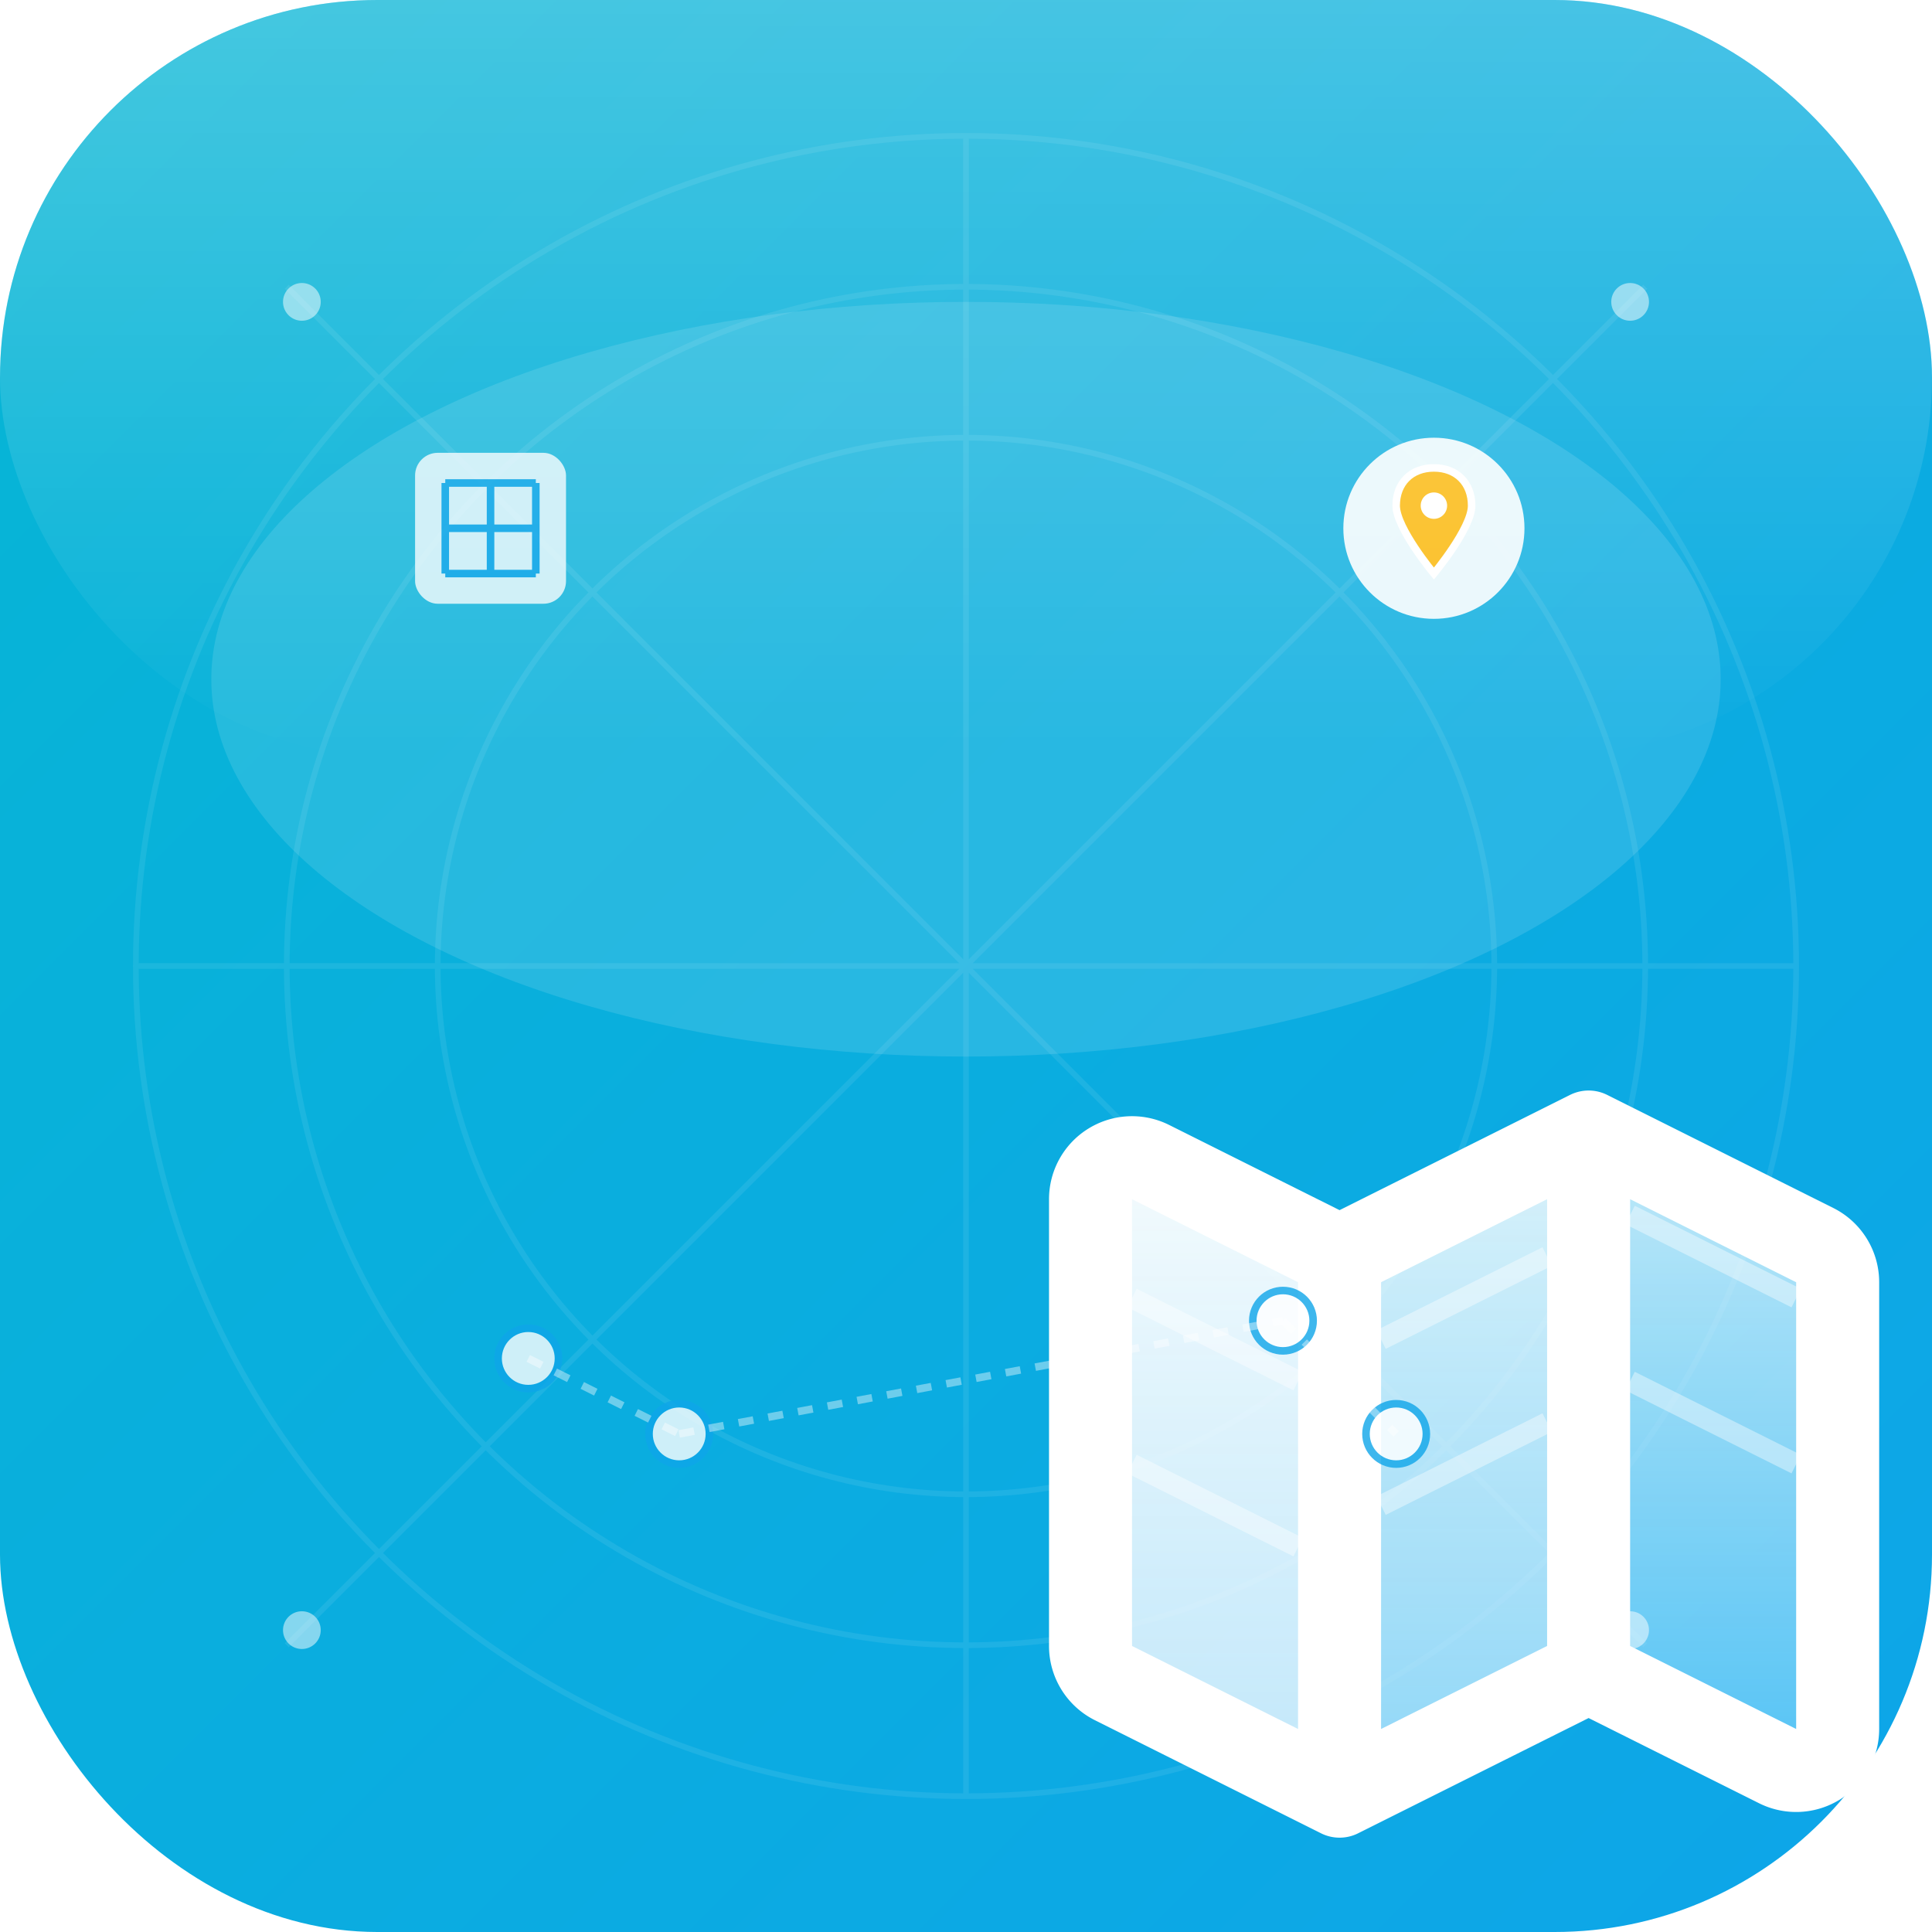 <svg xmlns="http://www.w3.org/2000/svg" viewBox="0 0 512 512" width="512" height="512">
  <defs>
    <!-- 背景渐变 - 使用启动页的天蓝色 #0ea5e9 -->
    <linearGradient id="bgGradient" x1="0%" y1="0%" x2="100%" y2="100%">
      <stop offset="0%" style="stop-color:#06b6d4;stop-opacity:1" />
      <stop offset="100%" style="stop-color:#0ea5e9;stop-opacity:1" />
    </linearGradient>
    
    <!-- 顶部高光 -->
    <linearGradient id="topHighlight" x1="0%" y1="0%" x2="0%" y2="100%">
      <stop offset="0%" style="stop-color:#ffffff;stop-opacity:0.25" />
      <stop offset="100%" style="stop-color:#ffffff;stop-opacity:0" />
    </linearGradient>
    
    <!-- 图层渐变 -->
    <linearGradient id="layerFill1" x1="0%" y1="0%" x2="0%" y2="100%">
      <stop offset="0%" style="stop-color:#ffffff;stop-opacity:0.95" />
      <stop offset="100%" style="stop-color:#e0f2fe;stop-opacity:0.85" />
    </linearGradient>
    <linearGradient id="layerFill2" x1="0%" y1="0%" x2="0%" y2="100%">
      <stop offset="0%" style="stop-color:#ffffff;stop-opacity:0.85" />
      <stop offset="100%" style="stop-color:#bae6fd;stop-opacity:0.75" />
    </linearGradient>
    <linearGradient id="layerFill3" x1="0%" y1="0%" x2="0%" y2="100%">
      <stop offset="0%" style="stop-color:#ffffff;stop-opacity:0.75" />
      <stop offset="100%" style="stop-color:#7dd3fc;stop-opacity:0.65" />
    </linearGradient>
    
    <!-- 阴影滤镜 -->
    <filter id="shadow">
      <feDropShadow dx="0" dy="6" stdDeviation="8" flood-color="#000000" flood-opacity="0.3"/>
    </filter>
    <filter id="lightShadow">
      <feDropShadow dx="0" dy="2" stdDeviation="3" flood-color="#000000" flood-opacity="0.15"/>
    </filter>
  </defs>
  
  <!-- 背景 - 圆角矩形 -->
  <rect width="512" height="512" rx="100" ry="100" fill="url(#bgGradient)"/>
  
  <!-- 背景装饰网格 -->
  <g opacity="0.08" stroke="#ffffff" stroke-width="1.5" fill="none">
    <circle cx="256" cy="256" r="140"/>
    <circle cx="256" cy="256" r="180"/>
    <circle cx="256" cy="256" r="220"/>
    <line x1="256" y1="36" x2="256" y2="476"/>
    <line x1="36" y1="256" x2="476" y2="256"/>
    <line x1="436" y1="76" x2="76" y2="436"/>
    <line x1="76" y1="76" x2="436" y2="436"/>
  </g>
  
  <!-- 背景光晕 -->
  <ellipse cx="256" cy="180" rx="200" ry="100" fill="#ffffff" opacity="0.12"/>
  
  <!-- 主图标组 -->
  <g transform="translate(256, 256) scale(11)">
    <!-- 图层填充 - 增加立体感 -->
    <g opacity="1" filter="url(#lightShadow)">
      <!-- 左侧图层区域 -->
      <path 
        fill="url(#layerFill1)"
        d="M3 5.618v10.764c0 .355.239.666.553.765L9 20V7L3.447 4.724A1 1 0 003 5.618z"
      />
      <!-- 中间图层区域 -->
      <path 
        fill="url(#layerFill2)"
        d="M9 7v13l6-3V4L9 7z"
      />
      <!-- 右侧图层区域 -->
      <path 
        fill="url(#layerFill3)"
        d="M15 4v13l4.553 2.276A1 1 0 0021 18.382V7.618a1 1 0 00-.553-.894L15 4z"
      />
    </g>
    
    <!-- 地图图层图标轮廓 - 与启动页一致 -->
    <path 
      fill="none"
      stroke="#ffffff" 
      stroke-width="2" 
      stroke-linecap="round" 
      stroke-linejoin="round"
      d="M9 20l-5.447-2.724A1 1 0 013 16.382V5.618a1 1 0 011.447-.894L9 7m0 13l6-3m-6 3V7m6 10l4.553 2.276A1 1 0 0021 18.382V7.618a1 1 0 00-.553-.894L15 4m0 13V4m0 0L9 7" 
      filter="url(#shadow)"
    />
    
    <!-- 图层连接点 - 增加细节 -->
    <g fill="#ffffff" opacity="0.9">
      <circle cx="9" cy="7" r="0.8"/>
      <circle cx="9" cy="13.5" r="0.8"/>
      <circle cx="9" cy="20" r="0.8"/>
      <circle cx="15" cy="4" r="0.8"/>
      <circle cx="15" cy="10.5" r="0.8"/>
      <circle cx="15" cy="17" r="0.8"/>
    </g>
    
    <!-- 图层内部细节线 -->
    <g stroke="#ffffff" stroke-width="0.5" opacity="0.4" fill="none">
      <path d="M4 8 L8 10"/>
      <path d="M4 12 L8 14"/>
      <path d="M10 9 L14 7"/>
      <path d="M10 13 L14 11"/>
      <path d="M16 6 L20 8"/>
      <path d="M16 10 L20 12"/>
    </g>
  </g>
  
  <!-- GPS定位标记 - 增强GIS特性 -->
  <g transform="translate(380, 140)" filter="url(#shadow)">
    <circle cx="0" cy="0" r="24" fill="#ffffff" opacity="0.9"/>
    <path d="M0 -16 C-6 -16 -10 -12 -10 -6 C-10 0 0 12 0 12 C0 12 10 0 10 -6 C10 -12 6 -16 0 -16 Z" 
          fill="#fbbf24" stroke="#ffffff" stroke-width="2"/>
    <circle cx="0" cy="-6" r="3.5" fill="#ffffff"/>
  </g>
  
  <!-- 坐标网格图标 - 左上角 -->
  <g transform="translate(130, 140)" opacity="0.85" filter="url(#lightShadow)">
    <rect x="-20" y="-20" width="40" height="40" rx="6" fill="#ffffff" opacity="0.9"/>
    <g stroke="#0ea5e9" stroke-width="2" fill="none">
      <line x1="-12" y1="-12" x2="12" y2="-12"/>
      <line x1="-12" y1="0" x2="12" y2="0"/>
      <line x1="-12" y1="12" x2="12" y2="12"/>
      <line x1="-12" y1="-12" x2="-12" y2="12"/>
      <line x1="0" y1="-12" x2="0" y2="12"/>
      <line x1="12" y1="-12" x2="12" y2="12"/>
    </g>
  </g>
  
  <!-- 数据点标记 -->
  <g opacity="0.8">
    <circle cx="140" cy="360" r="8" fill="#ffffff" stroke="#0ea5e9" stroke-width="2"/>
    <circle cx="180" cy="380" r="8" fill="#ffffff" stroke="#0ea5e9" stroke-width="2"/>
    <circle cx="340" cy="350" r="8" fill="#ffffff" stroke="#0ea5e9" stroke-width="2"/>
    <circle cx="370" cy="380" r="8" fill="#ffffff" stroke="#0ea5e9" stroke-width="2"/>
  </g>
  
  <!-- 连接线 - 表示空间关系 -->
  <g stroke="#ffffff" stroke-width="2" opacity="0.4" fill="none" stroke-dasharray="4,4">
    <path d="M140 360 L180 380"/>
    <path d="M180 380 L340 350"/>
    <path d="M340 350 L370 380"/>
  </g>
  
  <!-- 角落装饰元素 -->
  <g opacity="0.5" fill="#ffffff">
    <circle cx="80" cy="80" r="5"/>
    <circle cx="432" cy="80" r="5"/>
    <circle cx="80" cy="432" r="5"/>
    <circle cx="432" cy="432" r="5"/>
  </g>
  
  <!-- 整体顶部高光 -->
  <rect x="0" y="0" width="512" height="200" rx="100" ry="100" fill="url(#topHighlight)"/>
</svg>
